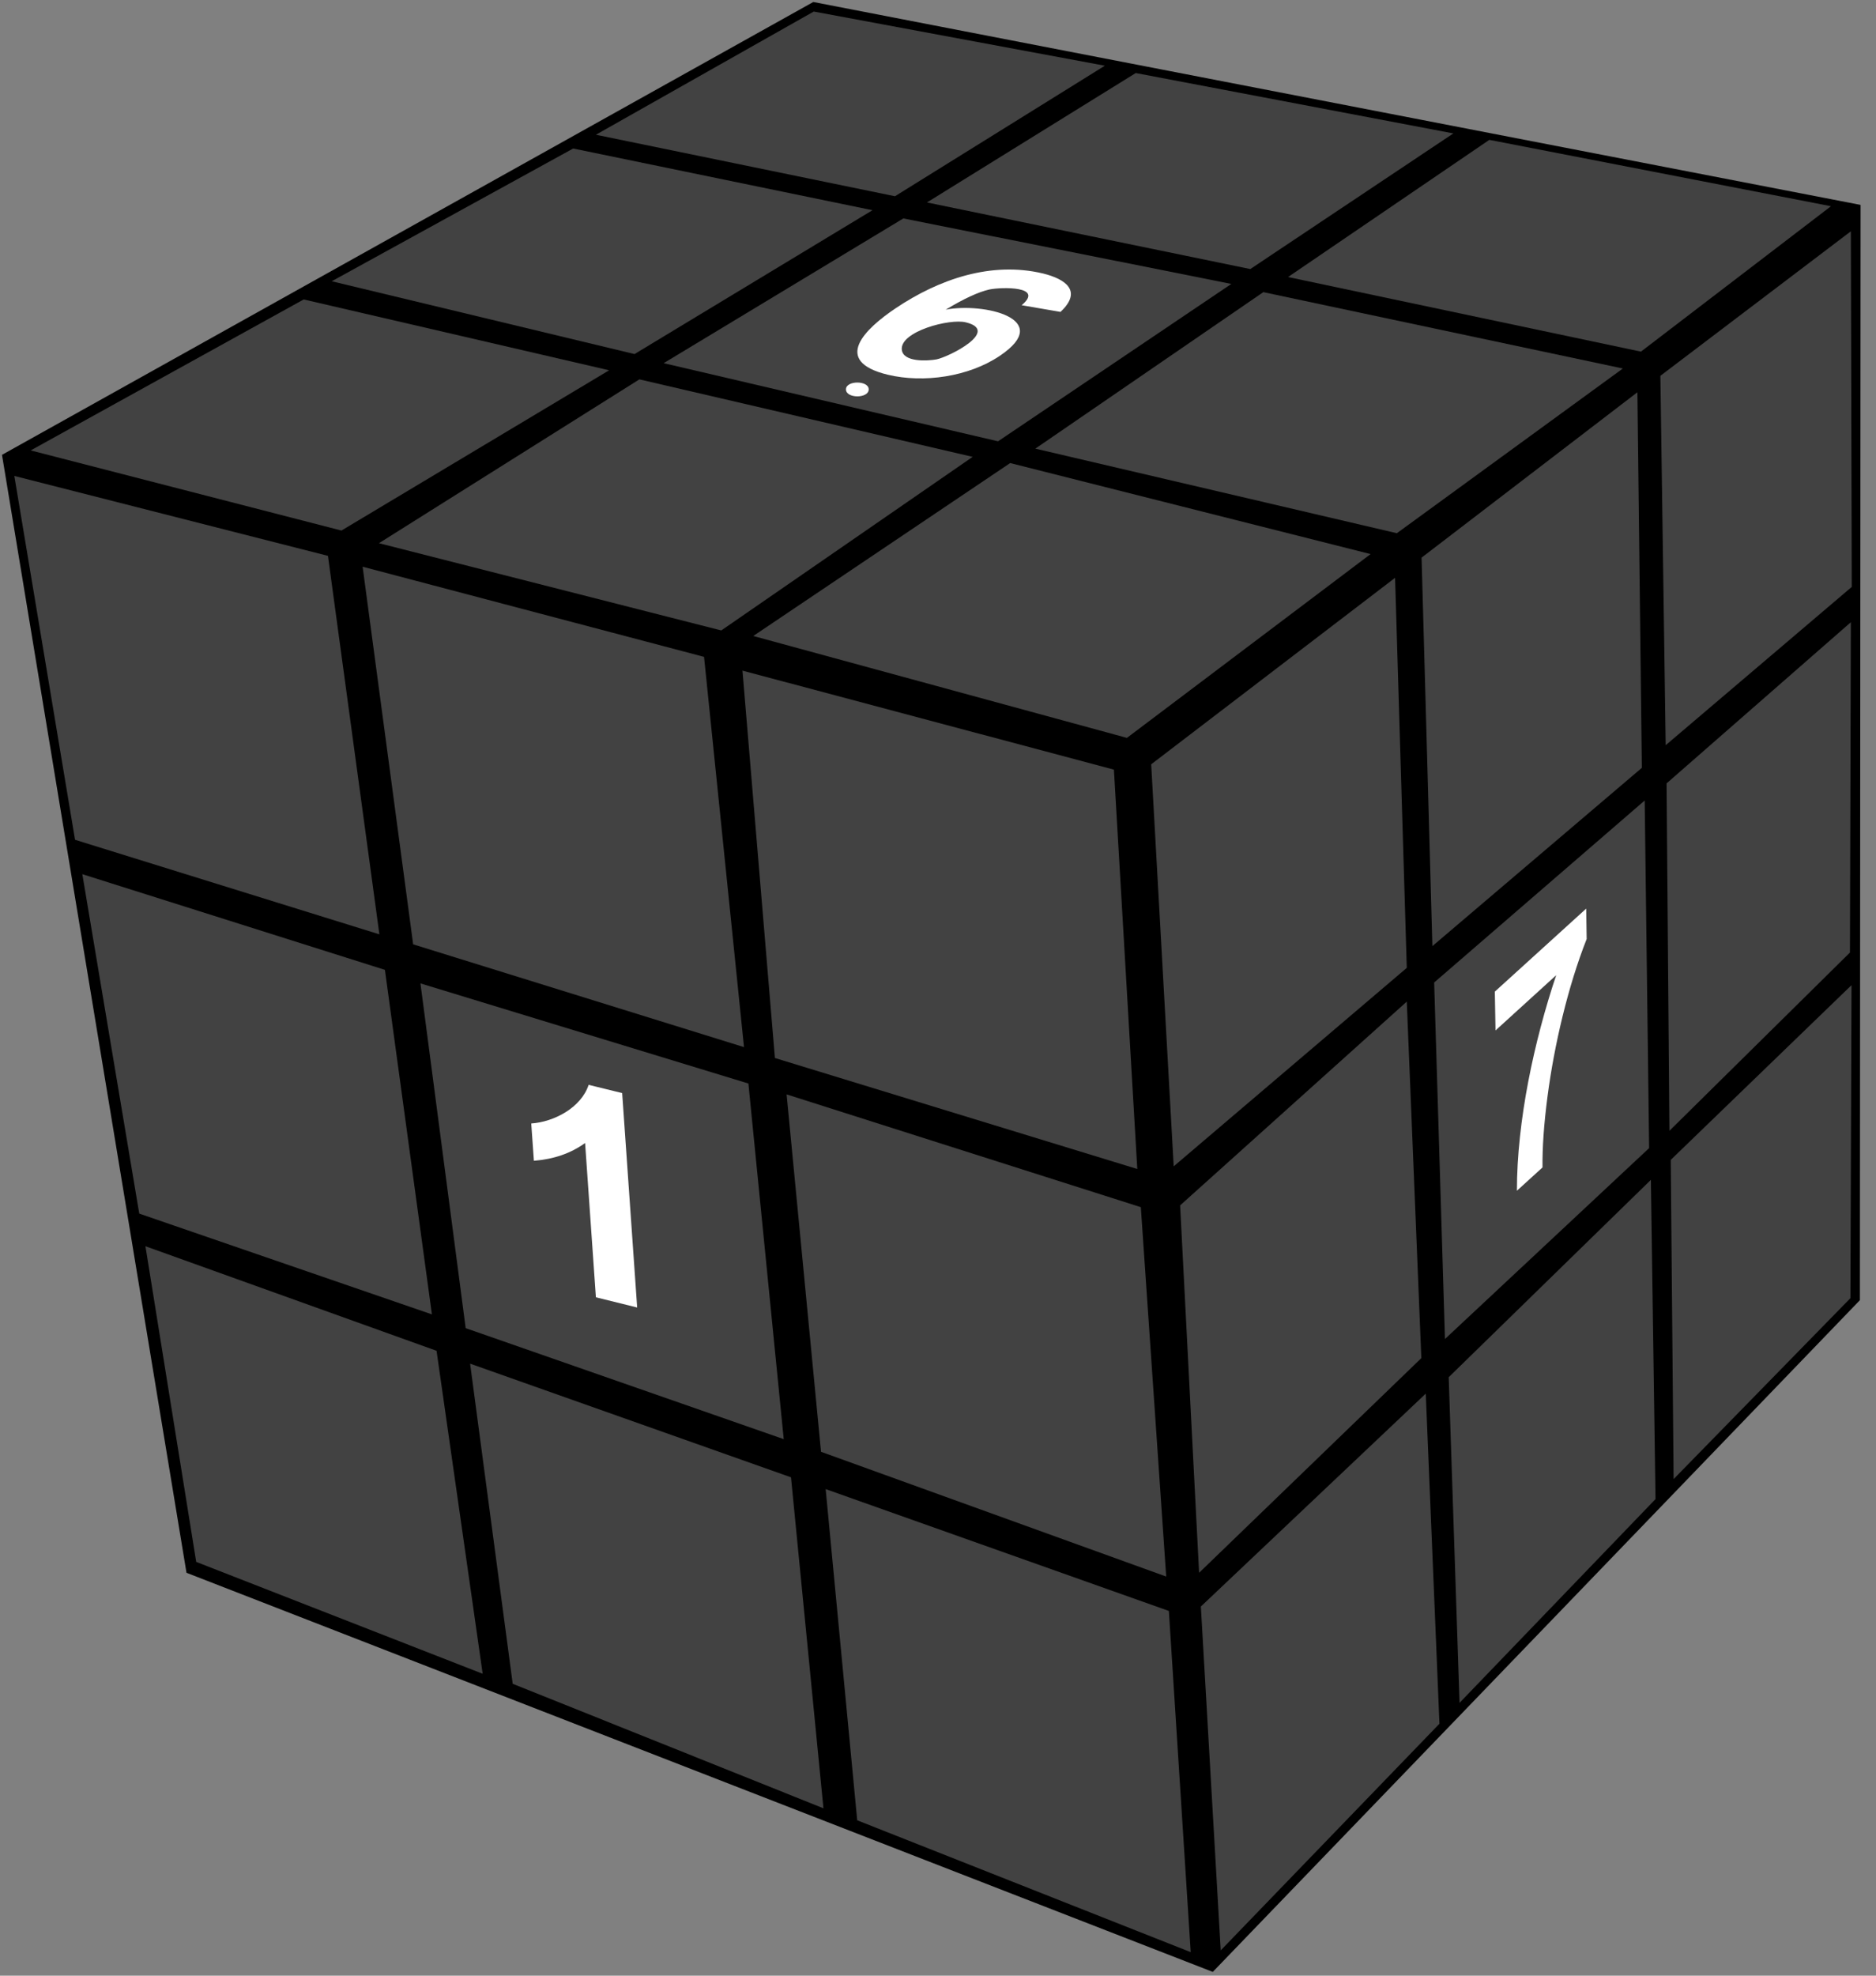 <?xml version="1.0" encoding="UTF-8"?>
<svg width="95px" height="100px" viewBox="0 0 95 100" version="1.1" xmlns="http://www.w3.org/2000/svg" xmlns:xlink="http://www.w3.org/1999/xlink">
    <rect x="0" y="0" width="95" height="100" fill="#808080" stroke="none"/>
    <title>sudoku_2_4</title>
    <g id="Sudoku" stroke="none" stroke-width="1" fill="none" fill-rule="evenodd">
        <g id="sudoku_2_4" fill-rule="nonzero">
            <polygon id="Path" fill="#000000" points="0.101 23.022 41.185 0.101 94.218 10.371 94.184 65.809 61.415 99.809 9.444 79.607"></polygon>
            <polygon id="Path" fill="#424242" points="51.155 23.438 69.406 28.045 57.067 37.348 38.145 32.191"></polygon>
            <polygon id="Path" fill="#424242" points="63.974 14.787 82.181 18.652 70.736 26.989 52.429 22.708"></polygon>
            <polygon id="Path" fill="#424242" points="75.419 7.079 92.72 10.438 83.097 17.798 65.226 14.022"></polygon>
            <polygon id="Path" fill="#424242" points="57.514 3.697 73.597 6.753 63.315 13.618 46.941 10.247"></polygon>
            <polygon id="Path" fill="#424242" points="45.745 11.056 62.354 14.371 50.54 22.337 33.608 18.382"></polygon>
            <polygon id="Path" fill="#424242" points="32.378 19.202 49.255 23.124 36.525 31.91 19.19 27.494"></polygon>
            <polygon id="Path" fill="#424242" points="15.379 15.157 30.847 18.742 17.29 26.854 1.554 22.798"></polygon>
            <polygon id="Path" fill="#424242" points="29.025 7.517 44.181 10.64 32.132 17.921 16.798 14.236"></polygon>
            <polygon id="Path" fill="#424242" points="41.208 0.584 55.949 3.326 45.321 9.933 30.176 6.82"></polygon>
            <polygon id="Path" fill="#424242" points="37.598 33.944 56.408 38.955 57.592 59.169 39.241 53.551"></polygon>
            <polygon id="Path" fill="#424242" points="18.363 28.685 35.653 33.247 37.676 53 20.922 47.798"></polygon>
            <polygon id="Path" fill="#424242" points="0.726 24.09 16.608 28.135 19.212 47.292 3.8 42.506"></polygon>
            <polygon id="Path" fill="#424242" points="39.833 55.393 57.771 61.101 59.056 79.798 41.576 73.483"></polygon>
            <polygon id="Path" fill="#424242" points="21.291 49.775 37.899 54.843 39.688 72.843 23.582 67.225"></polygon>
            <polygon id="Path" fill="#424242" points="4.169 44.247 19.492 49.09 21.872 66.528 7.052 61.427"></polygon>
            <polygon id="Path" fill="#424242" points="41.811 75.371 59.191 81.539 60.297 98.809 43.409 92.135"></polygon>
            <polygon id="Path" fill="#424242" points="23.806 69.022 40.056 74.775 41.699 91.528 25.963 85.225"></polygon>
            <polygon id="Path" fill="#424242" points="7.365 63.079 22.107 68.371 24.443 84.719 9.936 79.056"></polygon>
            <polygon id="Path" fill="#424242" points="58.296 38.685 70.646 29.247 71.239 48.989 59.436 59.034"></polygon>
            <polygon id="Path" fill="#424242" points="71.988 28.225 82.918 19.854 83.142 38.865 72.535 47.888"></polygon>
            <polygon id="Path" fill="#424242" points="84.081 19.022 93.726 11.708 93.771 29.708 84.349 37.719"></polygon>
            <polygon id="Path" fill="#424242" points="59.761 61.011 71.239 50.697 71.976 68.742 60.722 79.607"></polygon>
            <polygon id="Path" fill="#424242" points="72.625 49.73 83.287 40.517 83.511 58.112 73.172 67.775"></polygon>
            <polygon id="Path" fill="#424242" points="84.394 39.652 93.726 31.494 93.681 48.213 84.539 57.236"></polygon>
            <polygon id="Path" fill="#424242" points="60.811 81.315 72.2 70.539 72.893 87.247 61.817 98.719"></polygon>
            <polygon id="Path" fill="#424242" points="73.362 69.708 83.6 59.719 83.835 75.876 73.91 86.191"></polygon>
            <polygon id="Path" fill="#424242" points="84.606 58.708 93.759 49.865 93.704 65.708 84.751 74.865"></polygon>
            <path d="M53.703,15.787 L51.736,15.449 C52.909,14.472 50.708,14.528 50.104,14.652 C49.556,14.775 48.819,15.112 47.891,15.674 C49.791,15.303 53.424,16.135 50.629,18.011 C49.065,19.067 46.774,19.404 44.952,18.966 C42.091,18.27 43.823,16.629 45.365,15.596 C47.545,14.135 50.194,13.213 52.82,13.843 C53.96,14.124 54.832,14.73 53.703,15.787 L53.703,15.787 Z M45.667,17.697 C45.734,18.348 46.975,18.27 47.422,18.191 C48.081,18.056 50.663,16.742 48.908,16.315 C48.092,16.112 45.578,16.775 45.667,17.697 L45.667,17.697 Z" id="Shape" fill="#FFFFFF"></path>
            <path d="M32.266,66.18 L30.176,65.663 L29.629,57.854 C28.914,58.371 28.053,58.674 27.036,58.753 L26.902,56.865 C28.053,56.787 29.428,56.067 29.808,54.91 L31.506,55.326 L32.266,66.18 L32.266,66.18 Z" id="Path" fill="#FFFFFF"></path>
            <path d="M75.732,52.157 L75.698,50.191 L80.325,45.989 L80.348,47.528 C79.398,49.933 78.705,52.91 78.369,55.472 C78.179,56.91 78.101,58.112 78.112,59.09 L76.816,60.27 C76.816,56.73 77.688,52.697 78.805,49.36 L75.732,52.157 L75.732,52.157 Z" id="Path" fill="#FFFFFF"></path>
            <path d="M43.991,19.708 C43.991,20.18 42.839,20.18 42.839,19.708 C42.839,19.247 43.991,19.247 43.991,19.708 Z" id="Path" fill="#FFFFFF"></path>
        </g>
    </g>
</svg>